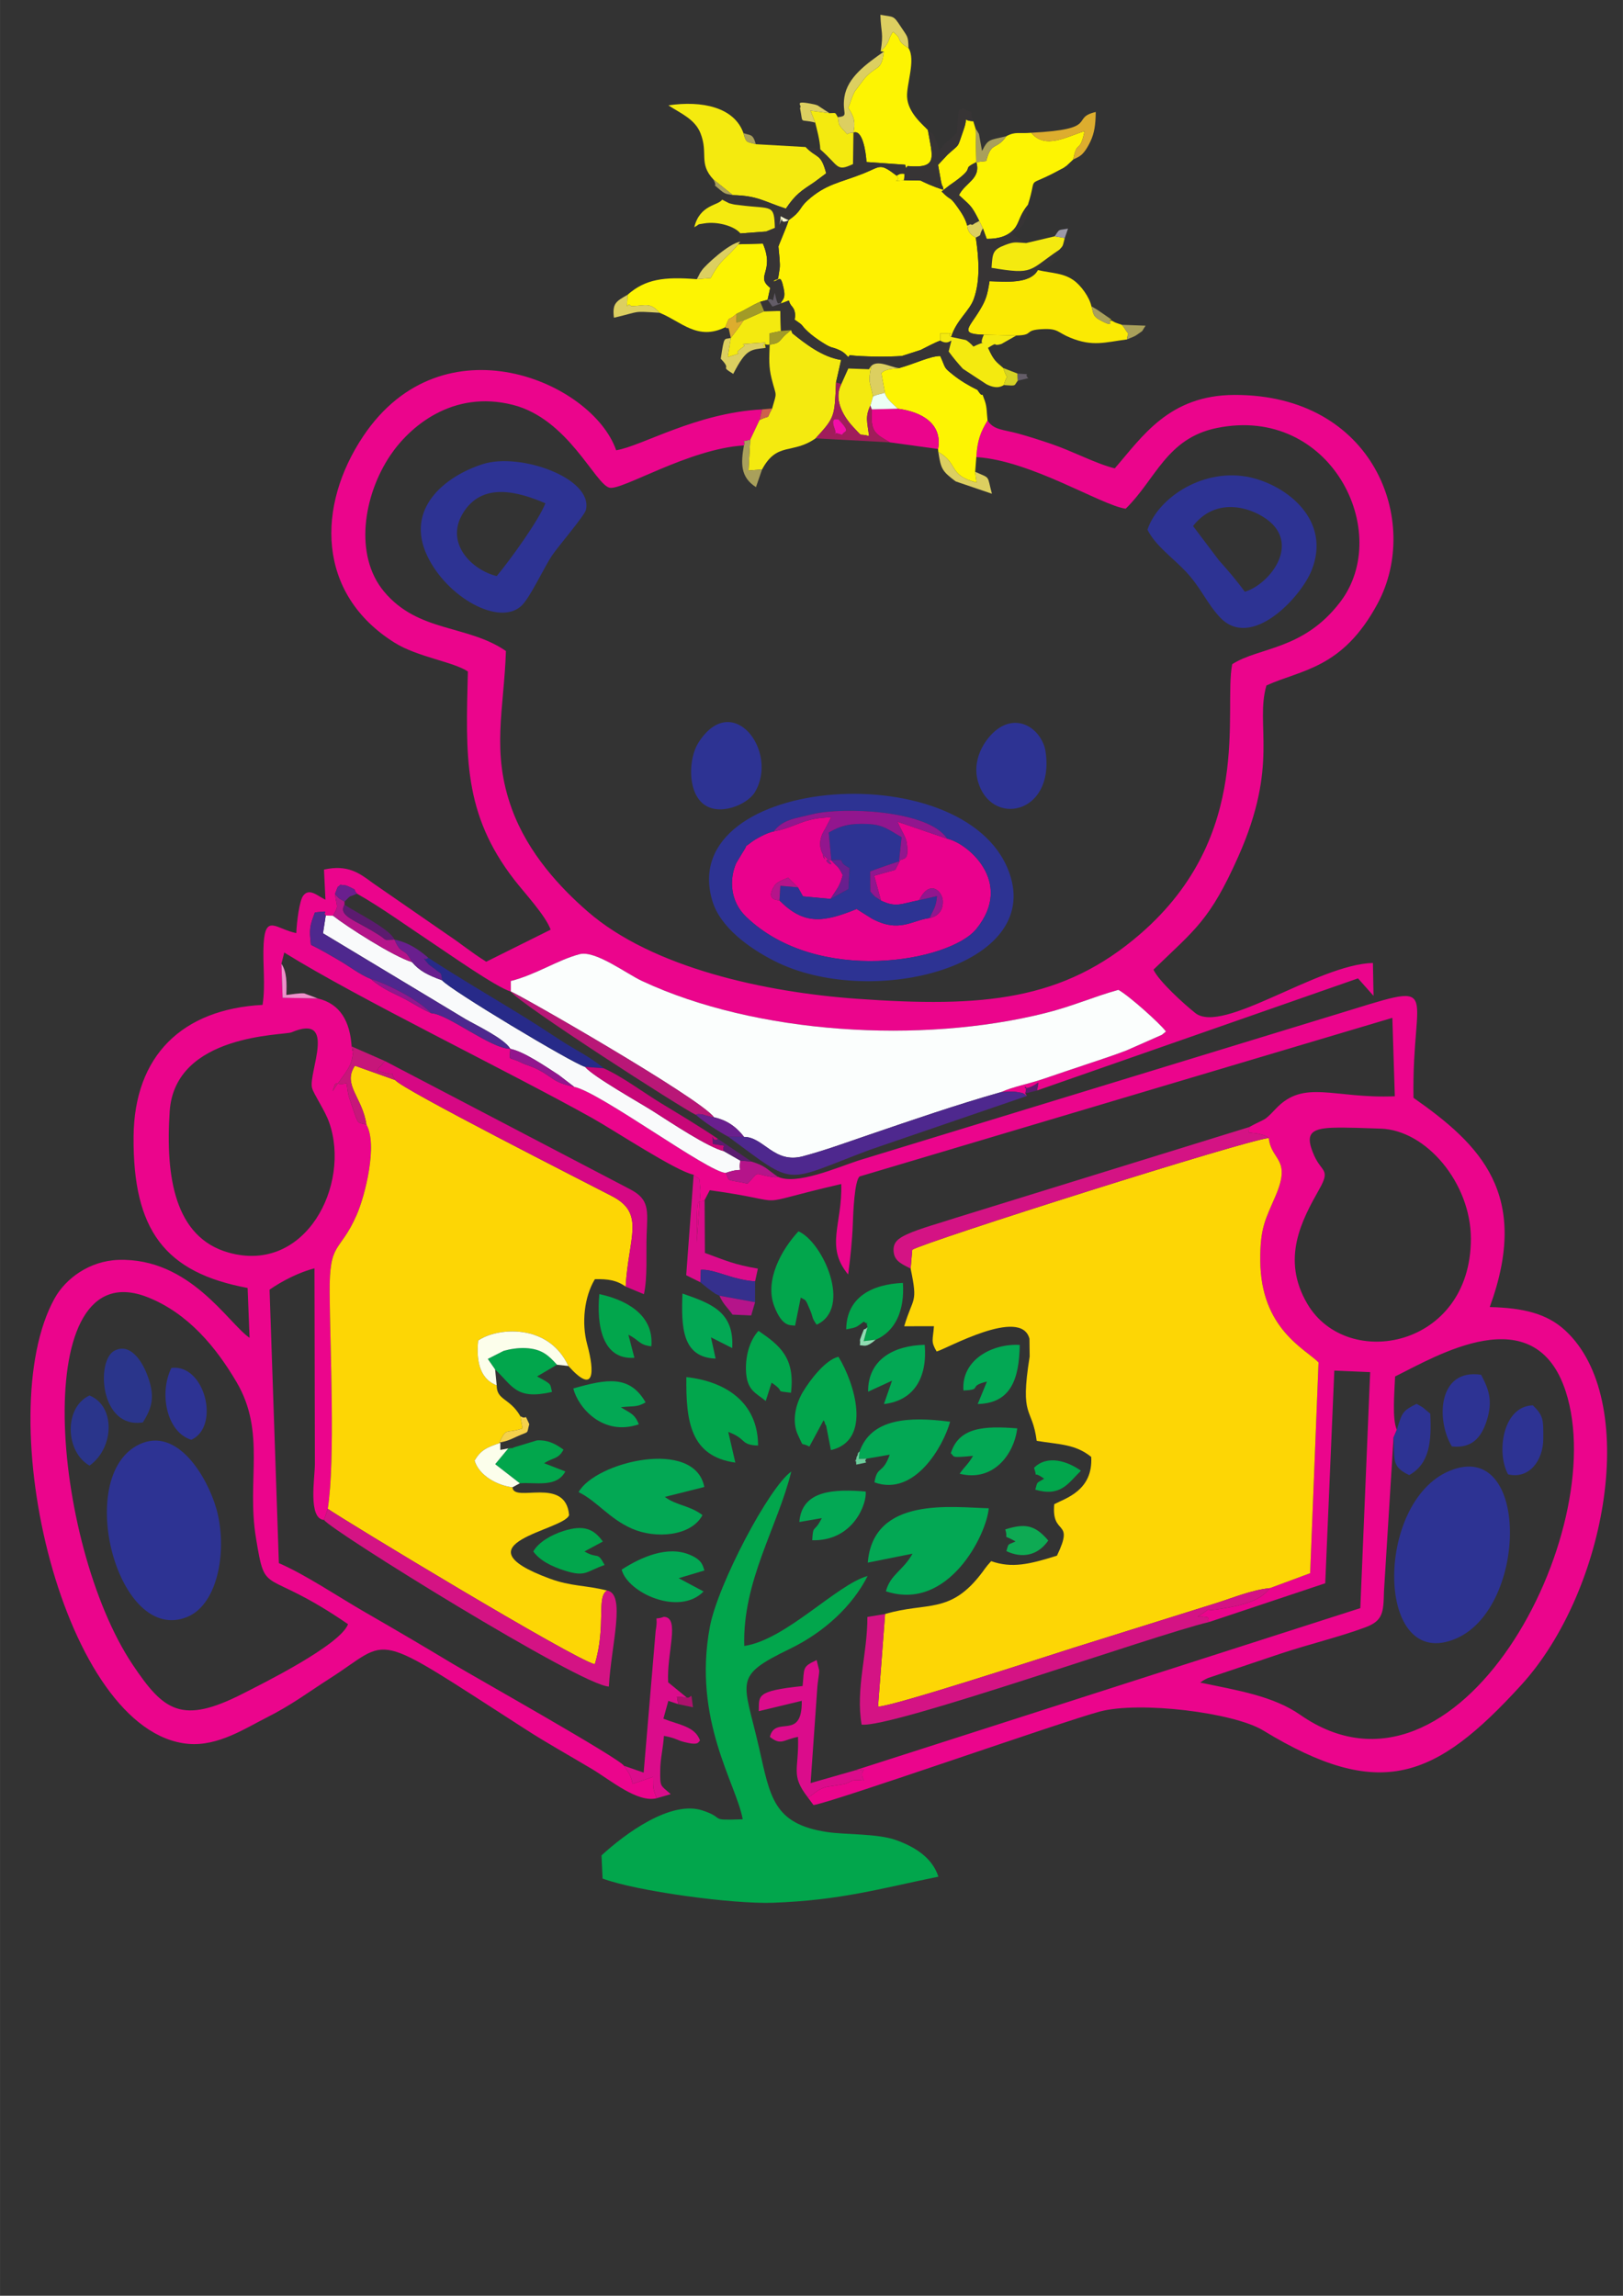<?xml version="1.0" encoding="UTF-8"?>
<!DOCTYPE svg PUBLIC "-//W3C//DTD SVG 1.1//EN" "http://www.w3.org/Graphics/SVG/1.1/DTD/svg11.dtd">
<!-- Creator: CorelDRAW 2018 (64-Bit) -->
<svg xmlns="http://www.w3.org/2000/svg" xml:space="preserve" width="8.268in" height="11.693in" version="1.1" style="shape-rendering:geometricPrecision; text-rendering:geometricPrecision; image-rendering:optimizeQuality; fill-rule:evenodd; clip-rule:evenodd"
viewBox="0 0 8267.72 11692.91"
 xmlns:xlink="http://www.w3.org/1999/xlink">
 <rect x="0" y="0" width="8267.72" height="11692.91" fill="#333333" stroke="none"/>
 <defs>
  <style type="text/css">
   <![CDATA[
    .fil16 {fill:#373435}
    .fil3 {fill:#02A64C}
    .fil11 {fill:#03A854}
    .fil26 {fill:#0EAA53}
    .fil18 {fill:#272A89}
    .fil17 {fill:#2A358B}
    .fil6 {fill:#2D3393}
    .fil23 {fill:#35308D}
    .fil14 {fill:#4E288E}
    .fil31 {fill:#5B1B6F}
    .fil43 {fill:#635C67}
    .fil30 {fill:#691F8E}
    .fil44 {fill:#6ACC9B}
    .fil40 {fill:#90DCB2}
    .fil20 {fill:#92168E}
    .fil42 {fill:#9B98A7}
    .fil24 {fill:#A01D5A}
    .fil34 {fill:#A29B27}
    .fil32 {fill:#A9A05B}
    .fil39 {fill:#AD116D}
    .fil28 {fill:#B5148A}
    .fil19 {fill:#B91777}
    .fil25 {fill:#C7167A}
    .fil22 {fill:#C80678}
    .fil41 {fill:#CE604C}
    .fil8 {fill:#D41384}
    .fil37 {fill:#D4D224}
    .fil13 {fill:#D60884}
    .fil15 {fill:#DB0C8B}
    .fil29 {fill:#DCCF60}
    .fil27 {fill:#DDAD2E}
    .fil5 {fill:#EA018D}
    .fil0 {fill:#EB058C}
    .fil33 {fill:#ECFFF4}
    .fil36 {fill:#ED90CA}
    .fil38 {fill:#F30DA8}
    .fil9 {fill:#F4EA0F}
    .fil35 {fill:#F5D14C}
    .fil7 {fill:#F9FAFB}
    .fil10 {fill:#FBEA03}
    .fil45 {fill:#FBFAD2}
    .fil2 {fill:#FBFEFD}
    .fil21 {fill:#FCFEEB}
    .fil1 {fill:#FDD605}
    .fil12 {fill:#FDF402}
    .fil4 {fill:#FEF101}
   ]]>
  </style>
 </defs>
 <g id="Layer_x0020_1">
  <g id="_2602097365696">
   <path class="fil0" d="M1772.93 8272.41c-40.38,107.93 -444.93,307.36 -536.72,354.19 -311.13,158.74 -403.17,87.06 -560.21,-147.52 -415.33,-620.43 -533.94,-2112.35 75.47,-1872.17 206.15,81.26 349.27,254.78 454.19,433.75 149.73,255.52 49.94,498.02 98.02,791.75 51.01,311.41 33.31,140.7 469.26,439.99zm5325.86 -950.54l16.91 -39.59c-24.61,-54.43 -12.27,-187.73 -8.9,-271.51 207.37,-102.05 711.15,-408.42 869.04,75.56 234.52,718.93 -549.07,2206.36 -1351.81,1648.06 -140.52,-97.74 -323.87,-125.17 -510.07,-164.61 10.96,-7.63 15.59,-12.05 39.81,-23.12l376.33 -126.28c134.07,-44.49 295.92,-83.72 425.4,-131.95 88.94,-33.14 92.31,-74.48 94.59,-181.93l48.71 -784.62zm-311.1 -1577.91c71.35,-2.45 170.67,2.21 244.21,4.38 235.19,6.96 461.05,279.58 461.05,560.89 0,555.77 -630.36,674.72 -832.68,332.45 -136.8,-231.41 -27.19,-428.98 61.23,-586.33 57.29,-101.91 11.24,-83.52 -27.13,-170.31 -46,-104.1 -23.54,-137.09 93.32,-141.07zm-5303.01 -485.94c236.99,-100.49 83.19,210.02 105.11,284.11 10.11,34.12 65.23,112.98 86.95,174.71 111.43,316.57 -119.09,773.33 -512,663.04 -274.81,-77.15 -322.35,-385 -300.45,-718.85 26.05,-397.2 582.32,-386.87 620.39,-403.02zm1860.59 3900.89c-16.84,-45.67 -18.53,-41.91 -18.53,-108.74l-103.84 35.48c-11.92,-50.35 -18.7,-52.32 -44.32,-91.92 -22.62,-38.06 -765.22,-455.17 -869.39,-517.81 -150.78,-90.69 -294.48,-175.22 -443.66,-260.99 -144.11,-82.81 -308.04,-194.24 -445,-253.46l-47.44 -1392.8c64.93,-45.35 152.49,-89.22 228.76,-108.74l2.12 997.57c-0.17,71.92 -35.96,277.98 46.79,284.09l18.85 -56.87c39.11,-249.9 11.64,-816.8 9.52,-1097.85 -2.03,-270.24 50.05,-200.24 137.24,-397.7 44.14,-100.03 108.61,-359.53 50.05,-461.36 -47.97,-14.46 -37.97,8.51 -72.65,-92.37 -19.09,-55.56 -20.39,-57.97 -28.04,-117.75 -64.62,14.28 -50.62,-25.35 -71.18,39.7 54.67,-84.39 91.83,-114.4 100.69,-176.07 14.94,-104.17 0.46,1.27 -1.88,-37.34l-2.12 -14.17c-8.62,-128.76 -58.45,-217.15 -172.81,-244.49l-178.8 -3.37 -6.08 -173.46 14.5 -56.94c380.01,236.05 1128.58,597.68 1567.36,842.24 111.41,62.1 429.97,272.47 518.04,289.47 36.25,34.89 25.53,-10.3 35.11,83.82l-19.58 260.61c1.29,-267.26 3.37,-191.03 40.27,-214.98l26.4 -50.57c455.41,62.76 165.09,84.76 669.74,-31.54 6.63,204.79 -83.47,317.29 35.22,460.81 10.67,-78.72 21.13,-179.02 23.71,-256.09 1.99,-58.71 8.51,-222.05 34.76,-243.29l2713.79 -807.85 12.6 399.5c-312.83,12.95 -461.99,-88.98 -606.43,63.61 -65.67,69.41 -47.16,44.73 -135.12,93.07l-1.91 28.28c23.12,3.02 31.48,1.56 58.43,8.27 37.41,9.32 37.43,16.41 42.72,19.56 12.49,116.42 116.68,102.74 35.04,293.73 -52.04,121.71 -79.54,161.74 -78.31,330.63 2.52,345.43 225.79,447.54 296.88,518.34l-42.79 1073.65 -205.03 75.95c-53.74,73.35 -165.13,91.74 -255.95,106.42 -105.83,17.09 -10.41,-23.49 -112,38.48 88.79,0.31 36.84,12.41 59.17,27.52l590.81 -197.16 46.24 -1083.19 182.61 7.79 -50.13 1202.04 -2583.22 828.94c105.52,-13.74 18.31,-15.4 54.25,49.11 -76.08,-6.82 -49.31,2.3 -99.11,18.05l-89.01 13.93c-47.01,10.17 -68.05,40.34 -96.97,54.58l28.42 38.43c97.39,-13.63 1271.62,-427.02 1459.65,-476.58 203.52,-53.66 681.72,5.51 830.76,96.31 595.19,362.59 876.47,249.22 1314.27,-230.3 440.56,-482.54 607.83,-1455.06 224.02,-1807.5 -92.31,-84.76 -210.98,-114.1 -383.72,-118.45 209.95,-574.21 -48.13,-827.41 -388.49,-1065.62 -9.91,-577.84 168.74,-596.08 -402.5,-422.27l-2424.85 741.57c-108.85,35.55 -317.62,127.59 -411.48,82.36 -4.16,1.31 -2.52,7.13 -46,-1.29 -76.37,-14.77 -45.76,-28.09 -107.54,36.77 -121.19,-25.92 -86.52,-6.12 -111.04,-54.81 -89.99,-2.8 -637.36,-409.5 -772.33,-438.37 -109.57,-23.41 -102.04,-45.13 -182.8,-87.28 -38.92,-20.3 -58.47,-21.76 -87.52,-36.35 -67.7,-34 -59.56,-0.39 -55.04,-69.87 -100.78,-1.2 -316.61,-177.2 -403.54,-181.76 -72.87,-33.2 -101.54,-58.31 -169.86,-90.17 -56.74,-26.47 -97.43,-49.61 -137.63,-84.26 -54.27,-21.65 -107.69,-62.93 -151.94,-89.05 -50.55,-29.83 -107.01,-62.5 -152.47,-84.57 -9.58,-81.83 -6.17,-94.83 20.24,-165.07 90.04,-9.03 32.9,-3.17 55.04,15.81l37.19 1.07c30.8,-58.15 19.38,-34.34 10.02,-110.95 22.29,-55.56 5.97,-24.52 27.39,-46.81 26.62,4.96 20.85,-1.29 49.48,12.43 39.11,18.72 12.14,6.65 35,32.96 126.19,71.48 259.98,168.7 384.51,251.19 84.68,56.09 323.63,224.74 399.37,247.67l-0.2 -53.92c128.69,-32.44 236.55,-106.4 349.71,-136.45 80.54,-21.39 237.73,98.5 318.98,136.43 581.41,271.36 1421.7,322.06 2054.64,163.21 141.51,-35.52 242.98,-82.43 371.91,-118.1 51.84,28.15 210.57,169.57 242.04,211.9 -3.19,3.17 -8.05,7.04 -10.3,8.7 -2.23,1.66 -7.68,6.43 -10.5,8.4l-180.31 79.54c-66.7,25.81 -140.48,49.33 -205.62,71.38 -67.16,22.73 -147.11,49 -222.86,75.16 -64.9,22.4 -150.54,38.32 -209.67,65.51 24.5,-1.29 55.76,-4.15 79.43,-0.44 42.5,6.67 30.1,6.78 52.04,20.21l-8.57 -12.97c18.09,-67.22 -31.48,-8.44 28.94,-33.42 45.15,-18.68 40.97,-42.63 30.78,18.61l1635.24 -571.15 79.08 89.12 -3.13 -167.58c-282.25,6.96 -765.35,366.12 -904.95,254.95 -57.73,-45.96 -185.63,-161.79 -212.99,-220.87 211.66,-204.92 287.02,-250.14 431.8,-575.3 210.22,-472.12 84.74,-670.17 143.72,-872.12 176.46,-80.91 387.49,-83.47 566.73,-417.89 223.39,-416.82 -18.94,-1063.24 -728.78,-1061.9 -334.77,0.63 -471.13,213.63 -610.63,374.01 -96.12,-23.58 -212.19,-86.69 -324.07,-124.73 -55.74,-18.94 -113.05,-37.34 -166.55,-52.13 -77.59,-21.41 -126.28,-17.87 -157.45,-67.26 -36.14,59.54 -52.5,103.78 -57.22,186.77 278.18,16.76 635.19,244.97 760.87,262.87 152.81,-148.62 207.83,-358.66 464.05,-411.09 580.69,-118.87 901.26,531.8 627.8,887.74 -188.56,245.43 -411.61,226.75 -549.17,315.32 -46.09,234.98 114.08,868.18 -466.74,1372.57 -394.27,342.38 -802.28,377.45 -1446.9,331.38 -458.41,-32.79 -1037.45,-155.03 -1370.31,-444.76 -138.56,-120.57 -302.63,-295.31 -385.3,-521.06 -106.62,-291.24 -40.3,-508.21 -30.49,-805.27 -196.57,-135.51 -446.57,-93.12 -621.37,-303.25 -152.94,-183.83 -105.33,-487.81 31.17,-691.74 99.53,-148.72 319.11,-336.47 625.44,-258.82 281.57,71.4 417.61,402.12 491.91,421.9 61.73,16.45 403.94,-198.32 685.22,-215.31 14.07,-30.62 -28.2,-13.61 31.98,-28.89l47.67 -100.74 12.75 -53.9c-337.26,18.05 -611.85,187.01 -743.3,208.25 -120.13,-348.55 -882.81,-678.05 -1288.66,-71.46 -237.1,354.39 -239.13,802.17 160.43,1051.82 116.79,72.95 298.63,96.71 372.87,146.32 -10.87,430.3 -24.59,722.85 235.52,1059.72 52.52,68.03 159.2,181.67 186.15,255.25l-328.14 163.3c-77.59,-48.39 -127.7,-91.35 -196.02,-136.78l-382.96 -264.77c-67.85,-50.44 -127.64,-94.63 -247.58,-67.66l7.46 153.52c-44.21,-22.07 -82.19,-60.66 -113.09,-20.89 -19.62,25.22 -32.79,132.49 -35.5,190.83 -101.11,-20.08 -157.06,-100.17 -166.2,53.66 -6.12,102.96 10.76,207.61 -5.58,311.93 -408.9,21.76 -654.05,258.31 -657.09,671.96 -3.48,475.43 158.96,691.44 580.97,769.81l9.95 253.92c-109.2,-74.02 -303.56,-408.46 -667.68,-396.83 -147.15,4.7 -269.04,94.3 -325.39,195.74 -331.75,597.22 44.56,2212.51 680.98,2269.21 151.64,13.5 293.21,-80.83 399.02,-133.98 128.71,-64.64 215.86,-131.57 319.74,-197.75 325.54,-207.35 194.53,-259.61 1000.74,258.56 113.6,73.02 212.56,127.05 337.11,201.51 96.4,57.64 231.72,173.03 329.48,148.62z"/>
   <path class="fil1" d="M4638.86 6461.52c38.17,181.93 12.44,140.55 -32.7,293.45l151.44 -0.2c-5.36,72.95 -17.04,76.43 13.67,128.76 45.22,-10.7 430.01,-229.33 472.89,-65.06l1.14 90.54c-51.52,320.16 12.71,251.07 35.74,429.68 119.13,19.38 195.67,16.08 277.78,81.77 9.82,171.48 -131.4,210.74 -188.32,240.78 -15.59,166.55 105.92,71.64 13.74,262.19 -139.76,44.23 -230.43,65.06 -335.17,27.93l-19.27 22.05c-18.35,23.43 -9.19,12.2 -24.87,33.2 -163.67,219.05 -281.7,150.26 -496.14,214.02l-35.92 471.68c78.01,-1.2 855.21,-255.17 994.05,-299.18l731.91 -229.16c87.15,-27.72 177.88,-65.84 270.15,-75.23l205.03 -75.95 42.79 -1073.65c-71.09,-70.81 -294.37,-172.92 -296.88,-518.34 -1.22,-168.89 26.27,-208.93 78.31,-330.63 81.63,-190.99 -22.56,-177.31 -35.04,-293.73 -100.45,4.79 -1749.78,527.7 -1816.1,569.05l-8.22 96.03z"/>
   <path class="fil1" d="M1866.44 5727.8c58.56,101.83 -5.91,361.33 -50.05,461.36 -87.19,197.46 -139.28,127.46 -137.24,397.7 2.12,281.05 29.6,847.95 -9.52,1097.85 86.47,60.28 1252.5,766.44 1360.3,791.88 59.28,-197.09 6.63,-343.87 62.52,-375.48 -112.28,-28.66 -181.14,-19.71 -293.34,-61.2 -484.13,-179.18 75.43,-244.8 99.83,-323.11 -16.97,-200.33 -283.65,-59.61 -288.31,-141.55 -78.2,-9.47 -170.91,-59.96 -193.24,-136.26 32.02,-53.5 61.29,-66.74 131.31,-90.28l-5.43 -1.09c40.23,-81 26.07,-42 118.74,-72.21l-11.48 -62.5c-53.64,-93.25 -120.9,-80.19 -120.35,-157.04 -95.18,-35.87 -103.03,-142.08 -94.3,-228.07 93.54,-66.02 357.48,-91.48 459.48,129.54 133.31,148.75 134.88,33.8 95.7,-110.31 -29.55,-108.72 -14.76,-242.44 39.27,-331.75 65.97,-1.66 111.01,5.07 156.78,37.74 14.39,-252.63 101.69,-371.74 -69.54,-460.64 -121.8,-63.26 -1075.73,-547.13 -1103.4,-590.79l-206.19 -73.45c-65.45,96.16 38.48,160.8 58.47,299.66z"/>
   <path class="fil2" d="M2602.24 5050.49c35.87,10.85 964.96,543.34 1034.76,640.05 59.87,13.63 108.85,42.52 153.17,100.01 99.94,-0.02 152.86,137.98 299.53,98.79 113.44,-30.34 222.81,-70.5 337.33,-109.59 211.33,-72.12 447.64,-153.69 673.04,-217.5 59.13,-27.19 144.76,-43.11 209.67,-65.51 75.75,-26.16 155.7,-52.43 222.86,-75.16 65.14,-22.05 138.93,-45.57 205.62,-71.38l180.31 -79.54c2.82,-1.97 8.27,-6.74 10.5,-8.4 2.25,-1.66 7.11,-5.54 10.3,-8.7 -31.48,-42.33 -190.2,-183.75 -242.04,-211.9 -128.93,35.68 -230.41,82.58 -371.91,118.1 -632.94,158.85 -1473.24,108.15 -2054.64,-163.21 -81.24,-37.93 -238.43,-157.82 -318.98,-136.43 -113.16,30.06 -221.02,104.01 -349.71,136.45l0.2 53.92z"/>
   <path class="fil3" d="M3791.28 8383.38c-9.43,-330.76 169.44,-604.55 239.72,-888.44 -113.38,79.12 -374.01,575.19 -414.52,789.08 -90.17,475.95 136.28,804.62 166.88,982.06 -181.43,6.65 -81.42,-3.72 -203.92,-44.62 -163.27,-54.54 -398.36,120.79 -515.3,228.7l5.43 117.84c171.19,64.05 662.49,130.85 867.98,123.35 345.93,-12.62 543.91,-71.99 842.72,-132.96 -30.54,-95.59 -118.47,-151.81 -216.32,-186.48 -96.18,-34.1 -252.61,-26.05 -351.7,-41.04 -274.42,-41.45 -288.79,-180.51 -346.19,-431.59 -78.64,-344.02 -135.86,-359.11 159.29,-502.15 171.96,-83.32 316.59,-216.41 394.43,-370.14 -157.59,43.47 -416.56,325.37 -628.5,356.38z"/>
   <path class="fil4" d="M4778.61 839.78l15.4 86.06c1.6,5.71 4.9,22.46 6.17,19.78 1.33,-2.89 4.55,14.06 6.15,21.28 -56.11,-17.22 -97.1,-37.32 -116.64,-47.23l-85.03 -1.56c-85.51,5.95 -7.48,9.45 -37.03,-23.12 -88.31,-67.42 -79.69,-46.88 -169.62,-11.18 -118.74,47.12 -191.43,52.94 -285.48,138.12 -41.5,37.58 -27.93,52.24 -94.74,99.42 -12.89,42.17 -57.14,139.56 -52.19,135.86 1.95,24.7 9.76,86.49 6.32,109.42 -12.78,84.79 -4.22,39.79 -33.62,66.91 31.43,-2.17 36.66,-43.24 53.72,35.46 11.9,54.91 -7.42,55.71 -15.16,77.11 65.8,-22.07 26.76,-21 58.56,15.81 23.8,27.56 12.3,65.06 12.27,65.8 55.76,37.95 24.22,20.5 67.55,61.1 19.09,17.89 46.7,38.13 72.38,54.46 56.2,35.74 43.09,19.32 88.88,40.1 42.79,19.4 43.77,49.76 50.27,25.46 64.29,8.33 203.26,9.74 268.12,4.07l94.72 -30.36c31.63,-15.38 67.96,-35.85 100.27,-47.8l0 -37.04c108.87,0 16.45,-3.06 55.56,18.42 25.99,-85.31 93.06,-131.42 115.1,-193.15 34.98,-97.95 25.09,-211.66 10.37,-312.74 -45.11,-22.97 -43.27,-59.15 -43.46,-60.4 -9.91,-35.46 -25.7,-61.03 -49.96,-95.04 -44.89,-62.89 -27.02,-24.59 -80.81,-79.47l39.35 -30.89c155.26,-106.18 47.38,-73.48 137.52,-118.56l-3.54 -169.27 -12.23 -39.44c-63.17,-1.44 -20.78,-36.31 -49.06,43.6 -35.59,100.51 -14.76,65.78 -82.16,127.64l-47.95 51.36z"/>
   <path class="fil5" d="M3941.14 4234.83c-30.95,4.42 -94.56,39.46 -115.02,55.63 -45.67,36.11 -7.09,-3.59 -42.68,50.64l-33.51 55.8c-35.28,81.35 -31.41,193.22 50.27,271.93 364.58,351.39 1038.32,228.5 1173.03,63.02 195.95,-240.75 -48.96,-440.27 -148.11,-459.96l-252.7 -86.45c17.28,44.14 42.48,75.95 46.79,107.91 12.84,94.85 -14.83,73.8 -39.42,91.87l3.94 0.35 -23.65 45.09 -106.83 29.81 34.56 126.26c76.78,37.67 104.65,15.55 194.42,-1.86 53.99,-108.81 117.73,-45.96 120.53,2.89 4.57,79.12 -67.46,88.13 -67.53,88.18 -90.85,11.59 -154.92,77.79 -294.63,2.41l-76.8 -48.5c-172.2,70.35 -269.76,80.67 -393.15,-43.66 -3.83,-2.45 -77.41,2.23 -23.56,-77.85 11.02,-16.39 42.85,-27.13 67.92,-38.39l49.68 49.59 25.75 45.98 140.57 12.93c31.81,-52.06 45.37,-59.13 61.86,-121.25 -24.83,-50.55 -23.06,-35.63 -58.25,-75.56 -75.54,-18.2 50.68,63.94 -26.51,-13.74 -41.98,-42.26 18.18,54.31 -19.31,-23.21 -30.12,-62.28 12.2,-117.18 14.52,-122.52l30.56 -59.35c-149.45,3.67 -170.01,48.47 -292.73,72.01z"/>
   <path class="fil6" d="M709.62 7356.54c-337.13,159.99 -109.81,1028.02 245.98,878.18 158.87,-66.94 204.37,-350.91 145.6,-553.32 -45.96,-158.26 -197.42,-417 -391.58,-324.86z"/>
   <path class="fil6" d="M7385.28 7491.07c-385.93,158.81 -379.52,1033.01 33.06,854.14 366.11,-158.77 374.21,-1021.72 -33.06,-854.14z"/>
   <path class="fil6" d="M3941.14 4234.83c47.14,-61.19 101.98,-64.27 200.07,-88.37 149.19,-36.66 587.97,-22.09 683.91,125.43 99.16,19.69 344.07,219.2 148.11,459.96 -134.7,165.48 -808.44,288.37 -1173.03,-63.02 -81.68,-78.7 -85.55,-190.57 -50.27,-271.93l33.51 -55.8c35.59,-54.23 -3,-14.53 42.68,-50.64 20.45,-16.17 84.06,-51.21 115.02,-55.63zm-312.92 351.98c39.83,135.54 185.8,241.17 316.29,307.58 478.09,243.22 1340.02,38.68 1204.72,-425.11 -185.91,-637.25 -1710.86,-528.38 -1521.01,117.53z"/>
   <path class="fil6" d="M6077.53 2679.21c131.9,-169.33 338.09,-78.96 405.88,-8.35 123.85,129.02 -27.1,309.31 -141.96,343.04 -42.9,-58.04 -76.13,-97.32 -132.67,-160.76l-131.25 -173.93zm-232.33 18.51c40.44,81.44 129.04,143.06 194.55,212.38 77.98,82.49 105.7,159.88 174.61,233.8 158.5,169.99 411.48,-99.88 466.96,-238.52 102.44,-255.96 -125.5,-431.76 -310.97,-473.61 -233.8,-52.74 -468.75,98.7 -525.15,265.95z"/>
   <path class="fil6" d="M2530.27 2934.14c-126.65,-30.76 -263.55,-166.56 -173.49,-317.86 98.33,-165.17 283.28,-111.67 421.5,-52.87 -34.48,87.94 -179.26,288.18 -248.02,370.73zm-70.61 -570.38c-197,63.02 -396.11,229.16 -283.56,466.94 100.28,211.81 367.63,361.37 480.81,254.16 43.68,-41.39 115.21,-195.82 154.41,-254.47 30.63,-45.85 166.71,-204.53 173.4,-233.16 37.82,-162 -335.47,-294.11 -525.06,-233.47z"/>
   <path class="fil7" d="M2599.46 5341.99c70.46,14.53 178.89,89.4 246.09,132.85l79.27 60.66c134.97,28.87 682.34,435.57 772.33,438.37 105.74,-35.85 60.85,16.65 73.98,-62.65l-83.91 -48.06c-82.44,-20.85 -266.41,-143.72 -359.25,-202.76 -68.73,-43.7 -307.51,-177.51 -347.43,-226.34 -71.29,-22.53 -691.11,-394.38 -728.17,-440.91 -72.67,-26.38 -114.86,-47.38 -153.54,-92.86 -96.49,-29.46 -331.75,-180.69 -402.36,-236.29l-37.19 -1.07 -13.91 90.56 725.71 437.08c55.39,32 199.69,100.4 228.37,151.41z"/>
   <path class="fil8" d="M4508.79 8220.63l-90.26 14.96c0.9,186.33 -60.79,365.18 -29.42,548.29 150.83,19.38 1489.88,-456.41 1771.08,-522.72 -22.33,-15.11 29.62,-27.21 -59.17,-27.52 101.59,-61.97 6.17,-21.39 112,-38.48 90.82,-14.68 202.21,-33.07 255.95,-106.42 -92.27,9.39 -183,47.51 -270.15,75.23l-731.91 229.16c-138.84,44.01 -916.04,297.98 -994.05,299.18l35.92 -471.68z"/>
   <path class="fil9" d="M3634.33 914.35l99.16 79.47c127.02,2.69 158.24,32.88 269.76,68.75 49.98,-74.09 78.64,-90.63 145.82,-135.51l59.56 -44.34c-27.65,-104.63 -45.72,-73 -104.54,-133.83l-253.88 -14.44c-46.33,-13.72 -48.58,-3.74 -63.04,-56.39 -46.39,-132.06 -211.26,-166.88 -382.13,-141.55 58.93,39.57 134.42,68.82 163.27,141.83 41.17,104.26 -11.33,152.62 66.02,236.01z"/>
   <path class="fil9" d="M3920.89 1754.96c-2.52,70.74 -5.73,111.65 9.93,174.19 24.5,97.74 28.22,60.55 2.58,151.2 -35.68,64.53 0.63,28.5 -64.11,58.65l-47.67 100.74 -8.66 156.93 69.1 -5.69c76.15,-142.27 154.59,-75.54 272.58,-158.29 98.85,-107.86 96.44,-109.61 104.15,-284.76l25.92 -114.6c-95.28,-14.04 -184.82,-84.37 -248.5,-135.8l-5.86 -16.06c-69.69,50.13 -43.11,65.54 -109.46,73.5z"/>
   <path class="fil10" d="M5011.93 1704.79l165.57 4.07c94,-2.06 32.97,-27.56 132.39,-32.5 81.92,-4.07 75.2,16.19 141.88,43.48 115.13,47.14 176.09,23.56 289.57,8.84 5.36,-52.06 16.74,-6.96 -16.93,-62.87 -1.67,-2.76 -6.91,-7.48 -10,-11.51 -5.77,-2.17 -30.73,-10.13 -34.74,-12.38 -58.97,-33.09 0.74,13.39 -24.08,-18.81 -13.78,7.02 32.07,53 -52.76,6.69 -41.54,-22.69 -31.67,-40.33 -43.11,-70.02 -9.87,-46.18 -53,-106.11 -91.39,-132.85 -52.11,-36.29 -104.85,-34.52 -181.54,-51.19 -39.53,72.58 -167.84,58.93 -245.96,56.61 -11.33,74.2 -20.08,98.46 -50.81,149.14 -54.03,89.16 -104.91,120.33 21.92,123.29z"/>
   <path class="fil11" d="M4420.57 7958.94l227.93 -45.65c-47.93,86.54 -112.5,104.65 -135.62,191.73 319.61,105.2 513.81,-291.81 523.87,-423.06 -185.06,-4.16 -588.43,-63.04 -616.19,276.98z"/>
   <path class="fil12" d="M4579.31 1875.08c-2.78,0.42 -48.08,5.36 -48.59,5.49 -35.17,9.32 -29.46,11.35 -41.23,20.19l18.18 99.77c7.37,32.07 41.41,55.54 65.3,81.11 122.78,15.66 229.53,76.98 205.45,205.25l1.46 15.31c104.93,58.97 47.14,117.64 195.45,155.72l-7.61 -55.04 5.73 -74.74c4.72,-82.99 21.09,-127.22 57.22,-186.77 -4.44,-37.84 -2.47,-67.24 -13.85,-99.59 -23.62,-67.29 -0.02,2.93 -38.78,-56.37 -41.78,-20.54 -85.35,-46.05 -123,-76.28 -50.24,-40.4 -35.2,-29.11 -65.27,-95.87 -53.7,0.65 -129.7,39.72 -210.46,61.81z"/>
   <path class="fil12" d="M3549.67 1421.99c-166.42,-12.97 -261.25,-1.18 -353.15,79.62 -4.92,105.72 -5.4,28.33 19.01,58.14 78.66,-3.48 96.29,-20.12 144.68,33.36 109.72,44.36 193,143.7 334,73.65 30.1,-70.2 3.3,-20.3 58.49,-68.97 51.58,-22.44 76.63,-42.94 119.92,-60.68l37.58 -10.37 13.28 -60.64c-78.96,-61.33 25.09,-79.54 -37.3,-225.53l-130.52 3.63 15.38 -13c-73.87,93.56 -94.83,79.12 -151.16,185.21l-70.22 5.56z"/>
   <path class="fil12" d="M4973.56 825.89c24.83,85.09 -56.26,103.53 -88.42,167.95 57.62,54.16 61.93,48.17 103.25,131.25l18.59 38.15 19.54 53.44c65.62,0.33 110.51,-16.56 139.58,-50.33 28.2,-32.72 23.62,-65.56 69.85,-122.28 53.9,-166.44 -22.57,-77.57 166.11,-180.97 23.23,-12.73 9.36,-3.11 32.99,-20.56l32.11 -30.28c21.02,-106.51 32.27,-24.32 57.75,-143.93 -90.65,26.25 -199.08,94.98 -272.03,7.87 -61.73,5.64 -80.06,-7.63 -126.39,17.56 -51.93,73.94 -75.89,23.54 -102.72,126.35l-50.2 5.78z"/>
   <path class="fil12" d="M4486.17 261.52l16.17 1.4c-12.32,103.03 -36.71,65.17 -100.3,139.1 -1.53,1.79 -46.03,60.55 -47.23,62.76 -17.52,32.28 -24.65,64.9 -33.8,84.57 26.36,41.28 38.96,67.42 26.51,126.11 47.01,-18.33 63.83,102.13 66.52,149.8l196.98 13.89c28.15,109.96 13.72,15.77 -43.4,55.85 29.55,32.57 -48.48,29.07 37.03,23.12 4.05,-14.11 -0.5,-49.57 18.53,-72.34 157.37,13.72 127.57,-43 103.51,-182.89 -21.15,-24.52 -101.48,-86.12 -105.96,-168.85 -3.54,-65.27 45.22,-189.46 7.22,-249.17 -72.87,-45.5 -22.22,-38.87 -78.95,-83.1 -29.4,41.5 -10.98,49.96 -62.84,99.77z"/>
   <path class="fil6" d="M4234.61 4381.63c91.3,-6.41 17.74,1.29 93.12,39.53l-5.75 107.08 -90.98 50.2 -140.57 -12.93 -25.75 -45.98 -89.49 -8.07 -4.55 74.72c123.4,124.33 220.96,114.01 393.15,43.66l76.8 48.5c139.71,75.38 203.78,9.19 294.63,-2.41 20.78,-45.76 33.2,-56.35 38.24,-111.89l-91.24 20.83c-89.77,17.41 -117.64,39.53 -194.42,1.86 -44.07,-30.21 -21.26,-9.47 -54.38,-46.26l-0.96 -102.11c53.37,-20.26 110.36,-38.74 151.26,-52.78l-3.94 -0.35 12.86 -121.27c-66.32,-37.71 -91.98,-63.46 -172.77,-67.15 -85.64,-3.94 -136.58,7.13 -198.14,43.81l12.86 141.02z"/>
   <path class="fil11" d="M2947.4 7599.79c93.91,45.76 154.87,134.72 272.1,186.17 120.55,52.94 302.18,38.78 358.94,-69.17 -67.79,-51.06 -131.01,-47.41 -191.73,-92.62l201.09 -50.49c-48.48,-250.83 -554.87,-128.14 -640.41,26.1z"/>
   <path class="fil8" d="M1650.78 7741.58c30.43,50.64 1310.12,844.78 1450.83,848.5 11.83,-212.73 88.33,-472.52 -9.17,-488.96 -55.89,31.61 -3.24,178.39 -62.52,375.48 -107.8,-25.44 -1273.83,-731.6 -1360.3,-791.88l-18.85 56.87z"/>
   <path class="fil13" d="M2014.16 5501.59c27.67,43.66 981.6,527.53 1103.4,590.79 171.23,88.9 83.93,208 69.54,460.64l93.16 38.72c19.17,-88.53 10.24,-204.66 13.72,-301.21 4.53,-126.35 16.54,-181.47 -85.59,-233.97l-1247.05 -652.17 -24.41 27.85c-2.54,-5.8 -10.02,14.74 -17.19,19.67 133.68,46.98 47.09,-21.42 94.43,49.7z"/>
   <path class="fil8" d="M4638.86 6461.52l8.22 -96.03c66.32,-41.35 1715.65,-564.26 1816.1,-569.05 -5.3,-3.15 -5.31,-10.24 -42.72,-19.56 -26.95,-6.71 -35.31,-5.25 -58.43,-8.27l1.91 -28.28 -1495.66 462.54c-67.11,22.36 -188.52,55.72 -248.41,83.96 -40.97,19.31 -75.16,39.59 -66.91,94.48 7.13,47.42 51.75,60.88 85.9,80.21z"/>
   <path class="fil6" d="M3845.18 4035.2c124.62,-207.76 -114.01,-522.91 -286.82,-253.55 -50.79,79.21 -57.27,245.3 22.4,311.52 80.92,67.24 226.47,5.27 264.42,-57.97z"/>
   <path class="fil6" d="M4980.56 3975.64c63.46,239.15 393.35,175.08 345.73,-147.35 -14.46,-97.89 -120.16,-191.67 -232.74,-123.05 -60.2,36.69 -145.44,148.07 -112.98,270.39z"/>
   <path class="fil14" d="M3790.17 5790.56l-80.15 -0.94c352.4,259.19 273.78,234.52 719.61,67.22l801.9 -274.81c-21.94,-13.43 -9.54,-13.54 -52.04,-20.21 -23.67,-3.72 -54.93,-0.85 -79.43,0.44 -225.4,63.81 -461.71,145.38 -673.04,217.5 -114.52,39.09 -223.89,79.25 -337.33,109.59 -146.67,39.2 -199.58,-98.81 -299.53,-98.79z"/>
   <path class="fil3" d="M4050.15 6752.08l29 -143.26c28.15,17.59 21.09,1.14 48.91,66.89 13.63,32.22 6.04,34.61 32.02,71.42 183.57,-83.87 31.26,-422.03 -92.62,-475.6 -87.06,93.43 -174.01,251.06 -123,382.48 42.7,110.01 84.19,93.25 105.68,98.07z"/>
   <path class="fil3" d="M4123.03 7367.96l72.03 -133.65c2.54,3.89 5.78,5.73 6.74,13.32 0.98,7.63 5.49,10.35 6.74,13.87l24.24 124.27c211.9,-48.87 120.09,-342.14 38.43,-475.36 -66.48,15.11 -145.29,118.8 -181.73,179.9 -37.6,63.02 -57.09,151.07 -23.91,220.1 33.29,69.32 7.74,30.67 57.46,57.55z"/>
   <path class="fil3" d="M3745.82 7449.46l-36.09 -156.32c96.62,35.81 59.54,66.13 151.94,69.5 -0.33,-217.67 -162.27,-326.54 -365.35,-348.68 -2.43,224.7 20.21,403.24 249.5,435.5z"/>
   <path class="fil11" d="M4378.9 7392.65l-4.2 37.8 39.44 -0.96 118.32 -20.41c-36.18,102.22 -63.59,53.07 -77.83,141.03 203.87,73.91 350.56,-183.05 385.3,-308.81 -212.95,-27.87 -401.51,-16.17 -461.03,151.35z"/>
   <path class="fil15" d="M3178.59 8993.72c25.62,39.59 32.4,41.56 44.32,91.92l103.84 -35.48c0,66.83 1.69,63.07 18.53,108.74l71.36 -20.8c-53.24,-47.88 -54.51,-33.03 -53.31,-123.81 0.81,-60.46 14.66,-108.15 18.75,-172.96 63.65,11.61 61.51,20.91 106.37,32.11 73.87,18.46 67.68,-1.55 77.48,-8.38 -25.22,-72.38 -106.07,-79.06 -186.57,-111.21l25.22 -90.89 49.79 16.69 -6.13 -37.78 49.63 3.76 -94.26 -77.09c-8.05,-151.24 62.17,-329.67 -21.39,-333.63 -62.37,22.42 -25.4,-21.28 -42.28,71.77l-61.07 721.71 -100.28 -34.67z"/>
   <path class="fil15" d="M4115.66 9155.25c28.92,-14.24 49.96,-44.41 96.97,-54.58l89.01 -13.93c49.81,-15.75 23.03,-24.87 99.11,-18.05 -35.94,-64.51 51.27,-62.84 -54.25,-49.11l-217.26 62.19 34.76 -494.26c2.36,-26.47 9.5,-62.61 9.19,-79.3l-13.1 -53.04c-75.84,35.09 -61.62,39.48 -71.62,132.21 -242.9,25.37 -219.97,50.05 -223.32,128.07l219.16 -52.74c2.76,207.54 -135.34,71.02 -162.42,183.81 57.73,45.63 67.72,14.22 143.37,-0.09 5.49,169.16 -40.03,192.19 50.4,308.8z"/>
   <path class="fil16" d="M4017.79 1121.35c-61.99,32.77 -14.35,-52.89 -48.67,24.65 21.41,-59.37 -16.65,-50.25 48.67,-24.65zm329.74 -445.89l-2.26 160.28c-86.07,40.19 -69.15,10.61 -166.69,-74.96l-74.5 -11.88c58.82,60.83 76.89,29.2 104.54,133.83l-59.56 44.34c-67.18,44.89 -95.83,61.43 -145.82,135.51 -111.52,-35.87 -142.73,-66.06 -269.76,-68.75l-54.84 23.15 35.57 18.18c32.74,8.69 22.94,5.95 56.63,10.26 161.52,20.71 172.85,-8.53 176.35,115.13l-46.31 18.72c10.5,77.33 15.51,188.25 37.41,254.29 29.4,-27.12 20.85,17.87 33.62,-66.91 3.43,-22.93 -4.37,-84.72 -6.32,-109.42 -4.94,3.7 39.31,-93.69 52.19,-135.86 66.81,-47.19 53.24,-61.84 94.74,-99.42 94.06,-85.18 166.75,-91 285.48,-138.12 89.93,-35.7 81.31,-56.24 169.62,11.18 57.11,-40.07 71.55,54.11 43.4,-55.85l-196.98 -13.89c-2.69,-47.67 -19.51,-168.13 -66.52,-149.8z"/>
   <path class="fil11" d="M3166.74 7994.6c30.71,118.47 293.52,238.45 417.32,111.12l-126.94 -67.55 131.2 -39.31c-8.97,-26.27 -11.2,-53.22 -74.96,-80.08 -113.42,-47.75 -248.5,12.27 -346.63,75.82z"/>
   <path class="fil14" d="M1888.43 4985.81c72.38,21.22 219.73,93.01 295.61,162.73 2.93,2.69 7.94,7.79 11.88,11.7 86.93,4.55 302.77,180.56 403.54,181.76 -28.68,-51.01 -172.98,-119.41 -228.37,-151.41l-725.71 -437.08 13.91 -90.56c-22.14,-18.98 35,-24.85 -55.04,-15.81 -26.4,70.24 -29.81,83.24 -20.24,165.07 45.46,22.07 101.92,54.73 152.47,84.57 44.25,26.12 97.67,67.4 151.94,89.05z"/>
   <path class="fil17" d="M727.76 7244.74c49.76,-79.06 63.09,-136.91 20.52,-246.16 -26.6,-68.31 -85.99,-160.1 -164.96,-119.33 -95.83,49.46 -74.59,400.13 144.44,365.48z"/>
   <path class="fil6" d="M7396 7367.15c99.53,10.67 148.79,-42.31 176.81,-128.73 34.1,-105.28 10.48,-163.41 -27.8,-236.33 -220.32,-33.58 -230.43,231.37 -149.01,365.07z"/>
   <path class="fil16" d="M5006.98 1163.24c-24.91,42.04 1.07,28.17 -36.07,47.01 14.72,101.08 24.61,214.79 -10.37,312.74 -22.05,61.73 -89.11,107.84 -115.1,193.15l73.3 15.49c7.04,1.31 29.53,21.35 40.12,33.71 96.49,-47.05 14.7,20.63 53.07,-60.55 -126.83,-2.95 -75.95,-34.13 -21.92,-123.29 30.73,-50.69 39.48,-74.94 50.81,-149.14 78.11,2.32 206.43,15.97 245.96,-56.61 80.76,-57.38 49.72,-5.95 109.79,-104.02 -158.46,106.62 -127.09,128.89 -345.62,92.42 5.38,-74.83 5.31,-91.72 67.96,-115.8 51.32,-19.73 55.96,-12.8 108.5,-10.41l-71.66 -46.09c56.68,-37.52 76.95,-60.66 80.19,-147.78 -46.22,56.72 -41.65,89.56 -69.85,122.28 -29.07,33.77 -73.96,50.66 -139.58,50.33l-19.54 -53.44z"/>
   <path class="fil16" d="M4036.21 1697.52c63.68,51.43 153.21,121.76 248.5,135.8l-25.92 114.6 27.41 7.68 35.22 -78.57 105.32 3.7c28.04,-60.5 104.15,-11 152.58,-5.65 80.76,-22.09 156.75,-61.16 210.46,-61.81 30.07,66.76 15.03,55.47 65.27,95.87 37.65,30.23 81.22,55.74 123,76.28 11.35,-28.9 -32.13,-15.38 47.51,-28.15l-120.4 -78.88c-25.74,-28.22 -49.3,-56.09 -72.56,-88.15 25.46,-107.6 17.37,-18.77 -42.72,-55.47 -32.31,11.94 -68.64,32.42 -100.27,47.8l-94.72 30.36c-64.86,5.67 -203.83,4.26 -268.12,-4.07 -6.5,24.3 -7.48,-6.06 -50.27,-25.46 -45.78,-20.78 -32.68,-4.35 -88.88,-40.1 -25.68,-16.34 -53.29,-36.57 -72.38,-54.46 -43.33,-40.6 -11.79,-23.15 -67.55,-61.1l-11.48 69.8z"/>
   <path class="fil18" d="M2252.37 4993.16c37.06,46.53 656.87,418.37 728.17,440.91l94.76 7.04c-66.98,-57.72 -145.62,-93.93 -218.92,-142.07 -80.19,-52.67 -146.12,-95.37 -226.75,-144.68 -151.33,-92.53 -301.5,-180.12 -448.5,-276.69 -15.6,22.53 -42.61,-21.83 2.41,34.39 1.4,1.73 31.43,22.94 32.86,24.19 32.55,29.22 28.81,8.4 35.98,56.92z"/>
   <path class="fil6" d="M7682.5 7509.35c106.68,25.7 179.04,-70.09 179.2,-181.49 0.15,-95.59 2.69,-115.48 -53.07,-170.19 -155.03,4.77 -186.7,243.55 -126.13,351.68z"/>
   <path class="fil6" d="M974.55 7333.22c148.99,-67.35 68.93,-387.9 -101.46,-365.98 -63.48,126.35 -25.88,327.11 101.46,365.98z"/>
   <path class="fil11" d="M2920.32 7071.86c24.85,97.91 151.11,244.91 333.83,182.54 -21.11,-54.46 -44.67,-56.7 -91.5,-87.06 64.27,-7.37 81.79,1.44 126.09,-24.7 -81.37,-141.31 -199.21,-118.91 -368.41,-70.79z"/>
   <path class="fil15" d="M3567.85 6530.97l2.39 -63.31c68.78,-5.14 156.23,50.42 276.3,58.6l14.17 -64.94c-119.87,-19.8 -166.64,-42.15 -269.91,-79.82l-1.53 -268.82c-36.9,23.95 -38.98,-52.28 -40.27,214.98l19.58 -260.61c-9.58,-94.13 1.14,-48.93 -35.11,-83.82l-37.93 511.93 72.31 35.81z"/>
   <path class="fil3" d="M2716.58 7901.98c34.06,46.81 91.65,75.69 160.04,97.52 108.61,34.69 109.26,3.54 203.3,-28.5 -38.44,-72.54 -32.79,-27.87 -102.72,-69.02l93.73 -50.44c-45.91,-64.13 -96.64,-86.65 -199.74,-54.07 -63.52,20.08 -127.77,57.29 -154.61,104.52z"/>
   <path class="fil11" d="M4071.91 7751.99l114.51 -19.8c-40.44,80.37 -43.68,27.32 -48.95,112.7 210.85,5.38 279.6,-189.21 272.41,-248.12 -158.81,-12.91 -325.39,-8.29 -337.96,155.22z"/>
   <path class="fil11" d="M4907.89 7082.15c102.46,-4.11 18.02,-21.31 119.7,-45.48l-47.03 114.38c169.11,-3.72 211.35,-127.35 214.07,-300.86 -138.16,-8.42 -298.41,75.27 -286.73,231.96z"/>
   <path class="fil3" d="M3231.75 6915.66l-30.71 -117.27c56.24,26.73 51.95,51.41 117.07,58.89 14.17,-165.72 -136.61,-238.45 -265.08,-266.13 -14.76,158.63 14.79,335.86 178.72,324.51z"/>
   <path class="fil19" d="M3545.3 5678.54c2.34,-0.7 2.34,-7.2 31.41,-2.58 9.19,1.44 21.68,8.95 60.28,14.59 -69.8,-96.71 -998.88,-629.2 -1034.76,-640.05 44.51,62.37 870.11,593.98 943.06,628.04z"/>
   <path class="fil3" d="M4419.1 6759.52l-19.57 71.46 61.2 -7.24c98,-41.63 148.29,-145.23 138.88,-289.54 -155.33,6.56 -287.56,71.44 -288.85,236.88 57.51,-11.33 49.06,-10.35 90.08,-39.9 33.19,28.89 5.49,-21.83 18.26,28.33z"/>
   <path class="fil3" d="M3900.78 7135.61l29.73 -93.23c80.19,53.09 4.09,39.4 98.76,51.32 22.38,-180.93 -60.35,-243.05 -165.52,-315.37 -42.11,45.91 -65.71,119.79 -63.77,198.34 2.63,105.26 49.07,116.48 100.8,158.94z"/>
   <path class="fil11" d="M4843.47 7401.93c22.25,17.57 -6.91,24.65 113.35,13.17 -26.3,45.35 -38.57,48.63 -68.31,91.04 171.61,43.27 277.24,-98.79 293.41,-231.11 -167.65,-13.06 -296.84,-6.76 -338.44,126.89z"/>
   <path class="fil20" d="M3941.14 4234.83c122.72,-23.54 143.28,-68.34 292.73,-72.01l-30.56 59.35c-2.32,5.34 -44.65,60.24 -14.52,122.52 37.49,77.52 -22.67,-19.06 19.31,23.21 77.19,77.68 -49.02,-4.46 26.51,13.74l-12.86 -141.02c61.56,-36.69 112.5,-47.75 198.14,-43.81 80.78,3.7 106.44,29.44 172.77,67.15l-12.86 121.27c24.59,-18.07 52.26,2.98 39.42,-91.87 -4.31,-31.96 -29.51,-63.77 -46.79,-107.91l252.7 86.45c-95.94,-147.52 -534.72,-162.09 -683.91,-125.43 -98.09,24.11 -152.93,27.19 -200.07,88.37z"/>
   <path class="fil11" d="M4422.21 7088.29l121.95 -56.15 -41.28 119.09c153.93,-17.76 221.79,-135.6 207.74,-301.7 -159.81,3.48 -289.77,76.65 -288.42,238.76z"/>
   <path class="fil11" d="M3645.42 6919.79l-23.76 -108.39 108.22 54.75c11.35,-186.31 -109.26,-227.37 -253.35,-277.79 -6.67,170.69 -2.43,325.04 168.89,331.43z"/>
   <path class="fil3" d="M2522.11 6975.09c90.34,84.94 106.57,156.56 289.86,114.45 -11.24,-42.13 3.48,-36.57 -76.34,-78.91l101.76 -59.72c-42.09,-45.87 -75.18,-80.41 -159.64,-84.68 -38.24,-1.93 -80.54,4.94 -112.17,14.02l-80.72 41.1 37.25 53.72z"/>
   <path class="fil3" d="M2589.07 7377.15l-66.63 80.35 125.47 97.34c82.73,-6.35 187.22,23.65 231.94,-60.29l-107.95 -41.89c44.5,-29.88 72.21,-19.1 98.55,-69.23 -41.98,-30.43 -80.35,-50.03 -135.03,-47.21l-108.35 32.81c-44.71,13.52 22.57,2.84 -38,8.11z"/>
   <path class="fil0" d="M4533.22 2253.07l245.19 33.82c24.08,-128.28 -82.67,-189.59 -205.45,-205.25l-131.64 3.44c-6.87,114.23 12.86,121.67 91.9,168z"/>
   <path class="fil6" d="M7115.7 7282.28l-16.91 39.59c6.61,112.22 -12.19,148.33 80.13,191.2 104.41,-58.6 113.95,-171.93 107.1,-313.07 -39.68,-30.93 -26.71,-27.08 -70.04,-49.83 -71.77,35.96 -73.11,43.66 -100.28,132.1z"/>
   <path class="fil17" d="M455.96 7464.8c125.3,-88.59 134.29,-302.75 0,-357.22 -130.05,59.22 -125.63,285.57 0,357.22z"/>
   <path class="fil9" d="M4789.88 1734.76c60.09,36.7 68.19,-52.13 42.72,55.47 23.26,32.07 46.81,59.94 72.56,88.15l120.4 78.88c54.54,28.02 79.67,8.33 88.16,4.11 23.21,-83.41 26.03,2.41 -2.76,-86.8 -37.95,-32.51 -49.87,-39.68 -78.03,-102.88 60,-37.12 15.53,-3.83 68.88,-19.95l75.69 -42.9 -165.57 -4.07c-38.37,81.18 43.42,13.5 -53.07,60.55 -10.59,-12.36 -33.07,-32.4 -40.12,-33.71l-73.3 -15.49c-39.11,-21.48 53.31,-18.42 -55.56,-18.42l0 37.04z"/>
   <path class="fil21" d="M2530.19 7055.87l-8.07 -80.78 -37.25 -53.72 80.72 -41.1c31.63,-9.08 73.93,-15.95 112.17,-14.02 84.46,4.27 117.55,38.81 159.64,84.68l57.97 6.43c-102,-221.02 -365.94,-195.56 -459.48,-129.54 -8.73,85.99 -0.87,192.19 94.3,228.07z"/>
   <path class="fil9" d="M3771.83 1188.94l129.06 -9.69 46.31 -18.72c-3.5,-123.66 -14.83,-94.41 -176.35,-115.13 -33.69,-4.31 -23.89,-1.57 -56.63,-10.26l-35.57 -18.18c-19.86,30.78 -113.72,24.52 -141.94,140.41 33.93,-18.92 7.74,-12.3 51.19,-19.56 65.71,-10.96 153.45,13.06 183.94,51.12z"/>
   <path class="fil22" d="M3687.22 5863.16c-16.58,-37.95 42.15,-20.1 -56.26,-36.8 0,-90.93 -11.09,2.61 27.1,-25.28 -93.62,-63.39 -185.52,-118.26 -289.97,-181.58 -87.54,-53.07 -198.71,-136.65 -292.79,-178.39l-94.76 -7.04c39.92,48.83 278.7,182.63 347.43,226.34 92.84,59.04 276.8,181.91 359.25,202.76z"/>
   <path class="fil9" d="M4286.19 1955.6c-38.72,70.7 0.92,156.53 61.47,220.74 54.03,57.27 19.95,28 79.52,44.56 -9.52,-73.96 -20.59,-96.56 6.47,-155.38 6.08,-21.5 13.48,-45.72 13.74,-46.39 -16.49,-82.31 -25.94,-65.54 -9.17,-154.68l-11.48 16.28 -105.32 -3.7 -35.22 78.57z"/>
   <path class="fil9" d="M5227.42 1237.94c-52.54,-2.39 -57.18,-9.32 -108.5,10.41 -62.65,24.08 -62.58,40.97 -67.96,115.8 218.53,36.46 187.16,14.2 345.62,-92.42 20.8,-21.65 16.15,-17.08 27.37,-59.32l-51.41 -8.73 -145.11 34.26z"/>
   <path class="fil9" d="M4152.82 624.53c5.49,23.63 24.59,89.73 25.77,136.24 97.54,85.57 80.61,115.15 166.69,74.96l2.26 -160.28c-46.57,0.76 -16.78,23.56 -54.03,-16.45 -30.67,-32.9 -16.52,-33.49 -25.75,-62.24 -16.08,-25.55 -5.07,-21.2 -42.39,-20.28l-97.06 -12.89 24.52 60.92z"/>
   <path class="fil9" d="M3787.93 1631.83c-18.66,28.74 -40.89,58.34 -65.06,89.31l-16.3 98.11c119.7,-37.78 0.39,1.14 78.64,-51.28 25.66,-17.21 -39.4,-13.17 41.91,-18.63 140.85,-9.45 24.96,-3.72 73.56,22.66 -7.57,-31.96 -8.73,-12.47 20.19,-17.04l-0.09 -57.24 57.24 -12.07 -3.08 -101.85 -82.29 1.57 -104.74 46.46z"/>
   <path class="fil23" d="M3567.85 6530.97c16.45,13.13 25.11,21.39 40.67,33.01 4.09,3.06 16.67,12.58 20.96,15.42 41.06,27.32 -1.49,0.59 35.31,20.1l181.62 33.1 0.13 -106.33c-120.07,-8.18 -207.52,-63.74 -276.3,-58.6l-2.39 63.31z"/>
   <path class="fil16" d="M4726.7 662.87c24.06,139.89 53.85,196.61 -103.51,182.89 -19.03,22.77 -14.48,58.23 -18.53,72.34l85.03 1.56c78.16,-123.13 -10.52,-68.75 88.92,-79.89l47.95 -51.36c67.4,-61.86 46.57,-27.13 82.16,-127.64 28.28,-79.91 -14.11,-45.04 49.06,-43.6 -24.91,-66.59 20.78,-30.62 -52.72,-64.9 -20.61,24.35 -19.64,-43.99 -31.26,126.72 -40.97,35.31 -50.75,40.99 -90.15,86.19 -29.94,-106.64 -31.35,-75.81 -56.96,-102.31z"/>
   <path class="fil24" d="M4271.21 2135.91c67.55,72.56 29.11,53.88 18.51,79.34 -69.74,-28.39 -16.8,26.06 -38.87,-34.17 -23.12,-63.07 18.13,-42.09 20.37,-45.17zm-116.57 96.77l378.59 20.39c-79.04,-46.33 -98.76,-53.77 -91.9,-168l-7.68 -19.56c-27.06,58.82 -15.99,81.42 -6.47,155.38 -59.57,-16.56 -25.48,12.71 -79.52,-44.56 -60.55,-64.2 -100.19,-150.04 -61.47,-220.74l-27.41 -7.68c-7.7,175.15 -5.29,176.9 -104.15,284.76z"/>
   <path class="fil3" d="M5267.56 7476.02c22.4,67.46 -15.33,7.06 51.36,55.56 -41.34,25.77 -32.42,11.22 -45.15,55.8 130.13,37.67 166.57,-31.7 232.61,-96.57 -64.75,-46.44 -169.92,-84.17 -238.83,-14.79z"/>
   <path class="fil25" d="M1866.44 5727.8c-19.99,-138.86 -123.92,-203.5 -58.47,-299.66l206.19 73.45c-47.34,-71.11 39.24,-2.71 -94.43,-49.7 7.17,-4.93 14.66,-25.46 17.19,-19.67l24.41 -27.85 -170.07 -74.59 2.12 14.17c2.34,38.61 16.82,-66.83 1.88,37.34 -8.86,61.67 -46.02,91.68 -100.69,176.07 20.56,-65.06 6.56,-25.42 71.18,-39.7 7.66,59.78 8.95,62.19 28.04,117.75 34.67,100.89 24.67,77.92 72.65,92.37z"/>
   <path class="fil26" d="M5120.93 7789.59c18.18,59.96 -21.98,20.02 52.43,61.14 -39.37,20.17 -34.19,4.4 -46.68,49.61 79.07,37.67 159.18,24.06 213.39,-53.92 -69.67,-82.4 -120.88,-87.1 -219.14,-56.83z"/>
   <path class="fil21" d="M2610.64 7575.24l37.28 -20.41 -125.47 -97.34 66.63 -80.35 -40.4 7.63 0.04 -36.07c-70.02,23.54 -99.29,36.77 -131.31,90.28 22.33,76.3 115.04,126.79 193.24,136.26z"/>
   <path class="fil27" d="M5252.88 676.2c72.95,87.1 181.39,18.37 272.03,-7.87 -25.48,119.61 -36.72,37.43 -57.75,143.93 25.88,-13.47 50.31,-14.35 86.87,-90.21 21.2,-43.99 27.19,-88.33 27.76,-151.66 -132.41,30.82 24.74,87.78 -328.91,105.81z"/>
   <path class="fil28" d="M1696.48 4664.01c70.61,55.6 305.87,206.82 402.36,236.29 -42.42,-84.74 -50.8,-26.44 -89.27,-114.62 -63.52,1.29 -30.78,7.68 -78.46,-23.06 -121.8,-78.49 -209.91,-95.24 -176.2,-154.79l0 -15.42c-22.88,-16.06 -20.58,-6.34 -48.41,-39.35 9.36,76.61 20.78,52.8 -10.02,110.95z"/>
   <path class="fil29" d="M4267.75 596.77c9.23,28.74 -4.92,29.33 25.75,62.24 37.25,40.01 7.46,17.21 54.03,16.45 12.44,-58.69 -0.15,-84.83 -26.51,-126.11 9.14,-19.67 16.27,-52.28 33.8,-84.57 1.2,-2.21 45.7,-60.97 47.23,-62.76 63.59,-73.94 87.98,-36.07 100.3,-139.1 -89.03,62.52 -185.11,130.55 -200.83,231.02 -13.19,84.28 26.21,96.67 -33.75,102.83z"/>
   <path class="fil16" d="M4927.45 1149.85c6.72,-2.41 15.6,-10.61 20.58,-5.75 5.12,4.99 13.96,-5.25 20.32,-8.25 6.58,-3.11 13.85,-6.41 20.04,-10.76 -41.32,-83.08 -45.63,-77.09 -103.25,-131.25 32.16,-64.42 113.25,-82.86 88.42,-167.95 -90.15,45.08 17.74,12.38 -137.52,118.56l-39.35 30.89c53.79,54.89 35.92,16.58 80.81,79.47 24.26,34.02 40.05,59.59 49.96,95.04z"/>
   <path class="fil16" d="M3755.67 1244.22l130.52 -3.63c62.39,145.99 -41.67,164.19 37.3,225.53l-13.28 60.64c38.24,-14.17 18.46,35.2 36.46,-35.39 17.57,82.91 17.83,42.57 30.19,54.75 7.74,-21.39 27.06,-22.2 15.16,-77.11 -17.06,-78.7 -22.29,-37.63 -53.72,-35.46 -21.9,-66.04 -26.91,-176.96 -37.41,-254.29l-129.06 9.69 -16.17 55.28z"/>
   <path class="fil28" d="M3697.15 5973.87c24.52,48.69 -10.15,28.89 111.04,54.81 61.77,-64.86 31.17,-51.54 107.54,-36.77 43.49,8.42 41.85,2.6 46,1.29 -62.63,-43.86 -62.96,-54.84 -133.41,-76.98l-57.18 -5.01c-13.13,79.3 31.76,26.8 -73.98,62.65z"/>
   <path class="fil29" d="M4967.72 2402.89l7.61 55.04c-148.31,-38.08 -90.52,-96.75 -195.45,-155.72 13.67,86.8 18.68,97.15 88.48,149.75l184.54 62.83c-26.01,-97.28 -5.12,-75.64 -85.18,-111.89z"/>
   <path class="fil30" d="M2098.84 4900.3c38.67,45.48 80.87,66.48 153.54,92.86 -7.17,-48.52 -3.43,-27.69 -35.98,-56.92 -1.43,-1.25 -31.46,-22.46 -32.86,-24.19 -45.02,-56.22 -18,-11.85 -2.41,-34.39 -46,-39.53 -98.96,-77.09 -171.56,-91.98 38.48,88.18 46.85,29.88 89.27,114.62z"/>
   <path class="fil29" d="M3900.7 1772.01c-48.61,-26.38 67.29,-32.11 -73.56,-22.66 -81.31,5.47 -16.26,1.42 -41.91,18.63 -78.24,52.41 41.06,13.5 -78.64,51.28l16.3 -98.11c-34.93,10.04 -33.03,-15.95 -51.3,106.11 62.43,63.89 -11.55,30.38 63.5,77.13 66.57,-129.59 88.59,-122.7 165.61,-132.39z"/>
   <path class="fil29" d="M4486.17 261.52c51.86,-49.81 33.44,-58.28 62.84,-99.77 56.72,44.23 6.08,37.6 78.95,83.1 -1.47,-62.26 -4.31,-55.8 -38.52,-107.97 -39.94,-60.88 -34.06,-48.59 -104.71,-61.58 3,93.34 16.95,89.44 1.44,186.22z"/>
   <path class="fil16" d="M3872.63 1537.12l20.04 48.26 82.29 -1.57 3.08 101.85 52.3 -4.18 5.86 16.06 11.48 -69.8c0.02,-0.74 11.53,-38.24 -12.27,-65.8 -31.8,-36.81 7.24,-37.89 -58.56,-15.81l-41.87 15.6 -24.78 -34.96 -37.58 10.37z"/>
   <path class="fil20" d="M2924.82 5535.5l-79.27 -60.66c-67.2,-43.44 -175.63,-118.32 -246.09,-132.85 -4.53,69.48 -12.67,35.87 55.04,69.87 29.05,14.59 48.61,16.06 87.52,36.35 80.76,42.15 73.24,63.87 182.8,87.28z"/>
   <path class="fil31" d="M2009.57 4785.68c-22.51,-54.2 -199.96,-140.46 -254.67,-177.84 -33.71,59.54 54.4,76.3 176.2,154.79 47.69,30.73 14.94,24.35 78.46,23.06z"/>
   <path class="fil29" d="M4447.39 2019.13c25.31,-11.53 33.91,-10.22 60.29,-18.59l-18.18 -99.77c11.77,-8.83 6.06,-10.87 41.23,-20.19 0.5,-0.13 45.81,-5.07 48.59,-5.49 -48.43,-5.36 -124.54,-54.86 -152.58,5.65l11.48 -16.28c-16.78,89.14 -7.33,72.36 9.17,154.68z"/>
   <path class="fil28" d="M3846.4 6632.6l-181.62 -33.1c22.29,48.02 37.25,54.38 66.91,96.27l94.96 4.16 19.75 -67.33z"/>
   <path class="fil30" d="M3710.02 5789.61l80.15 0.94c-44.32,-57.49 -93.3,-86.38 -153.17,-100.01 -38.61,-5.64 -51.1,-13.15 -60.28,-14.59 -29.07,-4.61 -29.07,1.88 -31.41,2.58 41.08,36.62 118.28,86.69 164.72,111.08z"/>
   <path class="fil29" d="M3360.22 1593.11c-48.39,-53.48 -66.02,-36.83 -144.68,-33.36 -24.41,-29.81 -23.93,47.58 -19.01,-58.14 -58.89,33.44 -78.07,44.08 -69.1,116.66 141.53,-32.83 87.56,-34.04 232.79,-25.16z"/>
   <path class="fil29" d="M3549.67 1421.99l70.22 -5.56c56.33,-106.09 77.28,-91.65 151.16,-185.21 -57.33,7.59 -176.46,118.69 -194.38,143.72 -18.09,25.31 -7.37,12.21 -26.99,47.06z"/>
   <path class="fil32" d="M3882.06 2390.97l-69.1 5.69 8.66 -156.93c-60.18,15.29 -17.91,-1.73 -31.98,28.89 -16.12,91.76 -18.22,161.98 61.3,212.54l31.13 -90.19z"/>
   <path class="fil32" d="M4973.56 825.89l50.2 -5.78c26.84,-102.81 50.79,-52.41 102.72,-126.35 -87.81,20.87 -92.88,13.32 -123.72,75.25l-15.7 -86.01c-1.73,-4.42 -6.21,-10.09 -7.81,-13.59 -1.62,-3.52 -5.97,-8.66 -9.23,-12.8l3.54 169.27z"/>
   <path class="fil16" d="M4689.69 919.66c19.54,9.91 60.53,30.01 116.64,47.23 -1.6,-7.22 -4.81,-24.17 -6.15,-21.28 -1.27,2.69 -4.57,-14.07 -6.17,-19.78l-15.4 -86.06c-99.44,11.13 -10.76,-43.25 -88.92,79.89z"/>
   <path class="fil20" d="M4487.81 4586.73l-34.56 -126.26 106.83 -29.81 23.65 -45.09c-40.91,14.04 -97.89,32.53 -151.26,52.78l0.96 102.11c33.12,36.79 10.3,16.06 54.38,46.26z"/>
   <path class="fil30" d="M4231 4578.44l90.98 -50.2 5.75 -107.08c-75.38,-38.24 -1.81,-45.94 -93.12,-39.53 35.2,39.92 33.43,25 58.25,75.56 -16.5,62.13 -30.06,69.19 -61.86,121.25z"/>
   <path class="fil29" d="M4152.82 624.53l-24.52 -60.92 97.06 12.89 -59.61 -39.16c-5.2,-1.83 -9.95,-3.96 -15.38,-5.12 -119.76,-25.9 -58.95,6.65 -75.27,17.13 18.37,90.34 -6.47,52.94 77.72,75.18z"/>
   <path class="fil33" d="M4447.39 2019.13c-0.26,0.68 -7.65,24.89 -13.74,46.39l7.68 19.56 131.64 -3.44c-23.89,-25.57 -57.92,-49.04 -65.3,-81.11 -26.38,8.38 -34.98,7.07 -60.29,18.59z"/>
   <path class="fil20" d="M4682.23 4584.87l91.24 -20.83c-5.03,55.54 -17.46,66.13 -38.24,111.89 0.07,-0.04 72.1,-9.06 67.53,-88.18 -2.8,-48.85 -66.54,-111.69 -120.53,-2.89z"/>
   <path class="fil34" d="M3752.71 1597.8c0,55.54 -15.2,48.54 35.22,34.04l104.74 -46.46 -20.04 -48.26c-43.29,17.74 -68.33,38.24 -119.92,60.68z"/>
   <path class="fil35" d="M2543.29 7347.61c43,-8.03 56.79,-15.97 87.52,-29.94 69.87,-31.76 49.96,-9.5 65.36,-63.9 -29.57,-65.8 -5.93,-16.97 -45.63,-40.86l11.48 62.5c-92.66,30.21 -78.51,-8.79 -118.74,72.21z"/>
   <path class="fil20" d="M2195.92 5160.24c-3.94,-3.91 -8.94,-9.01 -11.88,-11.7 -75.88,-69.72 -223.23,-141.51 -295.61,-162.73 40.2,34.65 80.89,57.8 137.63,84.26 68.31,31.85 96.99,56.96 169.86,90.17z"/>
   <path class="fil36" d="M1618.45 5085.3l-68.67 -25.7c-24.89,-2.43 -63.81,5.38 -91.33,8.07 2.45,-62.24 2.82,-117.05 -24.89,-159.2l6.08 173.46 178.8 3.37z"/>
   <path class="fil28" d="M3970.65 4586.18l4.55 -74.72 89.49 8.07 -49.68 -49.59c-25.07,11.27 -56.89,22.01 -67.92,38.39 -53.86,80.08 19.73,75.4 23.56,77.85z"/>
   <path class="fil30" d="M1706.49 4553.06c27.83,33.01 25.53,23.3 48.41,39.35 41.89,-40.95 14.31,-17.8 63.46,-40.77 -22.86,-26.31 4.11,-14.24 -35,-32.96 -28.63,-13.72 -22.86,-7.46 -49.48,-12.43 -21.42,22.29 -5.1,-8.75 -27.39,46.81z"/>
   <path class="fil31" d="M3687.22 5863.16l83.91 48.06 57.18 5.01 -170.25 -115.15c-38.19,27.89 -27.1,-65.65 -27.1,25.28 98.41,16.69 39.68,-1.16 56.26,36.8z"/>
   <path class="fil32" d="M5741.34 1728.67c21.04,-9.82 33.01,-11.07 53.46,-25.64 36.57,-26.09 15.18,-6.63 41.19,-44.21l-121.58 -4.53c3.09,4.02 8.33,8.75 10,11.51 33.67,55.91 22.29,10.8 16.93,62.87z"/>
   <path class="fil27" d="M3694.22 1666.77c23.25,18.26 10.65,-25.09 28.66,54.38 24.17,-30.98 46.39,-60.57 65.06,-89.31 -50.42,14.5 -35.22,21.5 -35.22,-34.04 -55.19,48.67 -28.39,-1.22 -58.49,68.97z"/>
   <path class="fil37" d="M5113.71 1961.37c68.62,4.57 48.93,4.38 71.18,-22.44l-1.53 -36.29 -72.41 -28.06c28.79,89.2 25.96,3.39 2.76,86.8z"/>
   <path class="fil34" d="M3920.89 1754.96c66.35,-7.96 39.77,-23.36 109.46,-73.5l-52.3 4.18 -57.24 12.07 0.09 57.24z"/>
   <path class="fil29" d="M4927.45 1149.85c0.2,1.25 -1.64,37.43 43.46,60.4 37.14,-18.83 11.16,-4.96 36.07,-47.01l-18.59 -38.15c-6.19,4.35 -13.45,7.65 -20.04,10.76 -6.37,3 -15.2,13.24 -20.32,8.25 -4.98,-4.85 -13.87,3.35 -20.58,5.75z"/>
   <path class="fil32" d="M5655.59 1623.11l-64.69 -44.56c-4.68,-3.04 -11.24,-6.67 -15.2,-9.19 -4.13,-2.65 -10.61,-6.43 -15.99,-9.58 11.44,29.69 1.57,47.33 43.11,70.02 84.83,46.31 38.98,0.33 52.76,-6.69z"/>
   <path class="fil38" d="M4289.72 2215.25c10.61,-25.46 49.04,-6.78 -18.51,-79.34 -2.23,3.08 -43.49,-17.89 -20.37,45.17 22.07,60.22 -30.86,5.77 38.87,34.17z"/>
   <path class="fil39" d="M3454.37 8679.65l75.71 16.19c-11.79,-96.65 -4.13,-41.5 -32.2,-50.2l-49.63 -3.76 6.13 37.78z"/>
   <path class="fil40" d="M4460.73 6823.74l-61.2 7.24 19.57 -71.46c-21.59,24.3 -11.31,-9.47 -29.29,39.05 -16.12,43.46 -4.72,14.65 -9.45,53.48 23.87,-0.15 30.78,13.54 80.37,-28.3z"/>
   <path class="fil41" d="M3869.28 2139c64.75,-30.14 28.44,5.89 64.11,-58.65l-51.36 4.75 -12.75 53.9z"/>
   <path class="fil42" d="M5372.53 1203.68l51.41 8.73 16.71 -47.84c-54.27,9.6 -40.12,-0.85 -68.12,39.11z"/>
   <path class="fil32" d="M3850.21 734.45c-15.27,-54.93 -26.97,-43.33 -63.04,-56.39 14.46,52.65 16.71,42.68 63.04,56.39z"/>
   <path class="fil32" d="M3733.49 993.81l-99.16 -79.47c26.91,51.71 -17.83,8.55 35.04,53.83 28.18,24.13 36.03,19.3 64.12,25.64z"/>
   <path class="fil31" d="M5222.95 5569.05l59.72 -14.81c10.2,-61.25 14.37,-37.3 -30.78,-18.61 -60.42,24.98 -10.85,-33.8 -28.94,33.42z"/>
   <path class="fil43" d="M3910.21 1526.75l24.78 34.96 41.87 -15.6c-12.36,-12.19 -12.62,28.15 -30.19,-54.75 -18,70.59 1.77,21.22 -36.46,35.39z"/>
   <path class="fil44" d="M4414.14 7429.49l-39.44 0.96 4.2 -37.8c-2.87,4.51 -8.53,5.03 -9.08,13.15 -0.55,8.4 -5.69,11.7 -6.26,15.31 -10.17,64.73 -4.66,-28.74 -1.66,38.52 90.21,-18.22 27.72,-4.99 52.24,-30.14z"/>
   <path class="fil43" d="M5184.89 1938.93l53.48 -12.73c-29.44,-27.43 29.84,-17 -55.01,-23.56l1.53 36.29z"/>
   <path class="fil45" d="M4017.79 1121.35c-65.32,-25.59 -27.26,-34.72 -48.67,24.65 34.32,-77.55 -13.32,8.11 48.67,-24.65z"/>
  </g>
 </g>
</svg>
